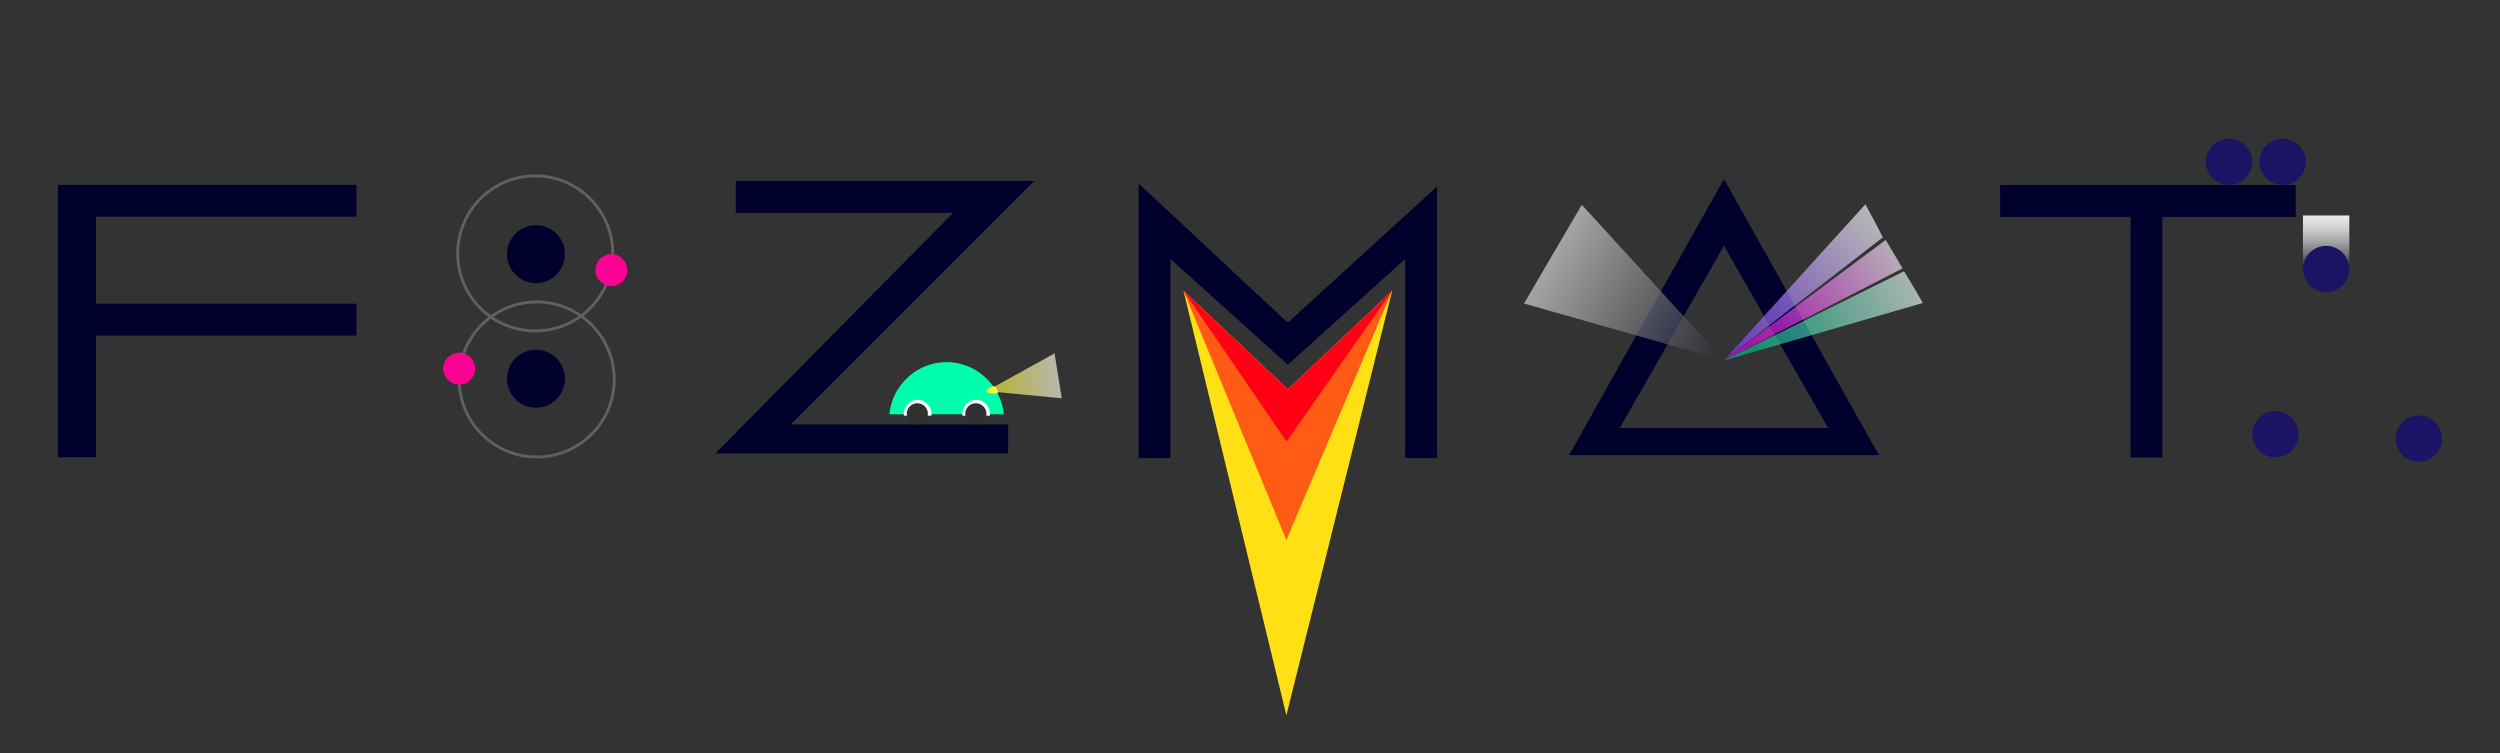 <?xml version="1.0" encoding="utf-8"?>
<!-- Generator: Adobe Illustrator 24.1.0, SVG Export Plug-In . SVG Version: 6.00 Build 0)  -->
<svg version="1.1" id="Слой_1" xmlns="http://www.w3.org/2000/svg" xmlns:xlink="http://www.w3.org/1999/xlink" x="0px" y="0px"
	 viewBox="0 0 1725.4 519.9" style="enable-background:new 0 0 1725.4 519.9;" xml:space="preserve">
<rect x="0" y="0" width="1725.4" height="519.9" fill="#333333" stroke="none"/>
<style type="text/css">
	.st0{fill:#00002D;}
	.st1{fill:none;stroke:#606060;stroke-width:2;stroke-miterlimit:10;}
	.st2{fill:#FF0094;}
	.st3{fill:#00FFAC;}
	.st4{fill:#FFFFFF;}
	.st5{fill:#303030;}
	.st6{fill:#FFF63F;}
	.st7{opacity:0.65;fill:url(#SVGID_1_);enable-background:new    ;}
	.st8{fill:#FFE015;}
	.st9{fill:#FF5B15;}
	.st10{fill:#FF0015;}
	.st11{opacity:0.65;fill:url(#SVGID_2_);enable-background:new    ;}
	.st12{opacity:0.65;fill:url(#SVGID_3_);enable-background:new    ;}
	.st13{opacity:0.65;fill:url(#SVGID_4_);enable-background:new    ;}
	.st14{opacity:0.65;fill:url(#SVGID_5_);enable-background:new    ;}
	.st15{fill:#1B1464;}
	.st16{fill:url(#SVGID_6_);}
	.st17{opacity:0.5;fill:#323232;enable-background:new    ;}
</style>
<g>
	<g>
		<circle class="st0" cx="369.9" cy="175.4" r="20"/>
		<circle class="st0" cx="369.9" cy="261.4" r="20"/>
		<circle class="st1" cx="369.4" cy="174.9" r="53.5"/>
		<circle class="st1" cx="370.4" cy="261.9" r="53.5"/>
		<circle class="st2" cx="421.9" cy="186.4" r="11"/>
		<circle class="st2" cx="316.9" cy="254.4" r="11"/>
	</g>
	<g>
		<path class="st0" d="M507.8,146.9v-22c68.7,0,137.3,0,206,0c-56,56-112,112-168,168h150v20h-202c54.7-55.3,109.3-110.7,164-166
			C607.8,146.9,557.8,146.9,507.8,146.9z"/>
		<path class="st3" d="M613.8,285.9c2-20.5,19.6-36.3,40-36c20,0.3,37,15.8,39,36c-21.9,0-43.7,0-65.6,0
			C622.7,285.9,618.3,285.9,613.8,285.9z"/>
		<path class="st4" d="M623.8,286.9c-0.7-5.9,4-11,9.5-11s10.2,5.1,9.5,11C636.5,286.9,630.1,286.9,623.8,286.9z"/>
		<path class="st4" d="M664.2,286.9c-0.7-5.9,4-11,9.5-11s10.2,5.1,9.5,11C676.9,286.9,670.6,286.9,664.2,286.9z"/>
		<circle class="st5" cx="633.1" cy="285.6" r="7.3"/>
		<circle class="st5" cx="673.5" cy="285.6" r="7.3"/>
		<path class="st3" d="M621.8,285.9"/>
		<path class="st6" d="M686.8,266.9c-1.8-1.2-6.3,1.5-6,3c0.3,1.7,7.3,2.4,8,1c0.2-0.4-0.1-0.9-0.6-2
			C687.8,268.1,687.4,267.3,686.8,266.9z"/>
		
			<linearGradient id="SVGID_1_" gradientUnits="userSpaceOnUse" x1="797.722" y1="372.744" x2="855.759" y2="396.338" gradientTransform="matrix(-0.959 -0.285 -0.285 0.959 1610.105 128.453)">
			<stop  offset="6.551788e-02" style="stop-color:#FFFFFF"/>
			<stop  offset="0.833" style="stop-color:#FFF63F"/>
		</linearGradient>
		<path class="st7" d="M732.8,274.9c-17.3-1.7-34.7-3.3-52-5c15.7-8.7,31.3-17.3,47-26C729.5,254.2,731.1,264.6,732.8,274.9z"/>
	</g>
	<g>
		<path class="st0" d="M785.8,316.2c7.3,0,14.7,0,22,0V178.7l81,73l81-73v137.4h22V128.7l-103,94c-34.7-32-68.3-64-103-96
			C785.8,194.7,785.8,248.2,785.8,316.2z"/>
		<path class="st8" d="M816.8,200.7c23.7,97.7,47.3,195.3,71,293c24.3-97.7,48.7-195.3,73-293c-24,22.7-48,45.3-72,68
			C864.8,246,840.8,223.4,816.8,200.7z"/>
		<path class="st9" d="M816.8,200.7c23.7,57.3,47.3,114.7,71,172c24.3-57.3,48.7-114.7,73-172c-24,22.7-48,45.3-72,68
			C864.8,246,840.8,223.4,816.8,200.7z"/>
		<path class="st10" d="M816.8,200.7c23.7,34.7,47.4,69.3,71.1,104c24.3-34.7,48.6-69.3,72.9-104c-24,22.7-48,45.3-72,68
			C864.8,246,840.8,223.4,816.8,200.7z"/>
	</g>
	<g>
		<path class="st0" d="M1189.8,123.6c35.7,63.5,71.2,127,106.9,190.5c-71.2,0-142.5,0-213.7,0
			C1118.5,250.6,1154.1,187.1,1189.8,123.6z M1117.9,295.4c47.9,0,95.9,0,143.8,0c-24-41.9-47.9-83.9-71.9-125.8
			C1165.8,211.6,1141.9,253.5,1117.9,295.4z"/>
		<linearGradient id="SVGID_2_" gradientUnits="userSpaceOnUse" x1="1052.146" y1="163.912" x2="1205.48" y2="254.305">
			<stop  offset="0" style="stop-color:#FFFFFF"/>
			<stop  offset="1" style="stop-color:#101019"/>
		</linearGradient>
		<path class="st11" d="M1051.8,209.5c46,13.1,92,26.1,138,39.2c-32.7-35.8-65.4-71.6-98.1-107.4L1051.8,209.5z"/>
		
			<linearGradient id="SVGID_3_" gradientUnits="userSpaceOnUse" x1="244.872" y1="138.25" x2="374.668" y2="258.72" gradientTransform="matrix(-1 0 0 1 1553.605 0)">
			<stop  offset="9.463927e-02" style="stop-color:#FFFFFF"/>
			<stop  offset="0.891" style="stop-color:#7F35FF"/>
		</linearGradient>
		<path class="st12" d="M1299.5,163.8c-36.6,28.3-73.2,56.7-109.8,85c32.5-36,65.2-71.9,97.7-107.8
			C1291.6,148.5,1295.6,156.2,1299.5,163.8z"/>
		
			<linearGradient id="SVGID_4_" gradientUnits="userSpaceOnUse" x1="224.183" y1="161.431" x2="368.115" y2="252.632" gradientTransform="matrix(-1 0 0 1 1553.605 0)">
			<stop  offset="9.252954e-02" style="stop-color:#FFFFFF"/>
			<stop  offset="0.838" style="stop-color:#E200E9"/>
		</linearGradient>
		<path class="st13" d="M1313.1,185.2c-41.1,21.2-82.3,42.3-123.4,63.5c37.2-27.7,74.5-55.4,111.7-83.1
			C1305.4,172.2,1309.3,178.7,1313.1,185.2z"/>
		
			<linearGradient id="SVGID_5_" gradientUnits="userSpaceOnUse" x1="210.575" y1="188.977" x2="371.612" y2="254.446" gradientTransform="matrix(-1 0 0 1 1553.605 0)">
			<stop  offset="6.551788e-02" style="stop-color:#FFFFFF"/>
			<stop  offset="0.832" style="stop-color:#00BF8C"/>
		</linearGradient>
		<path class="st14" d="M1327.1,209.1c-45.8,13.3-91.6,26.4-137.4,39.7c41.5-20.5,82.9-41.1,124.4-61.6
			C1318.5,194.4,1322.9,201.8,1327.1,209.1z"/>
	</g>
	<g>
		<polygon class="st0" points="1380.4,149.7 1380.4,127.7 1584.4,127.7 1584.4,149.7 1492.4,149.7 1492.4,315.7 1470.4,315.7 
			1470.4,149.7 		"/>
		<circle class="st15" cx="1538.4" cy="111.7" r="16"/>
		<circle class="st15" cx="1575.4" cy="111.7" r="16"/>
		<linearGradient id="SVGID_6_" gradientUnits="userSpaceOnUse" x1="1605.433" y1="188.049" x2="1605.389" y2="140.758">
			<stop  offset="0" style="stop-color:#101019"/>
			<stop  offset="8.791387e-03" style="stop-color:#14141C"/>
			<stop  offset="0.162" style="stop-color:#4E4E54"/>
			<stop  offset="0.316" style="stop-color:#808084"/>
			<stop  offset="0.465" style="stop-color:#A9A9AC"/>
			<stop  offset="0.611" style="stop-color:#C9C9CA"/>
			<stop  offset="0.751" style="stop-color:#E0E0E0"/>
			<stop  offset="0.883" style="stop-color:#EDEDEE"/>
			<stop  offset="1" style="stop-color:#F2F2F2"/>
		</linearGradient>
		<rect x="1589.4" y="148.7" class="st16" width="32" height="37"/>
		<circle class="st15" cx="1605.4" cy="185.7" r="16"/>
		<circle class="st15" cx="1570.4" cy="299.7" r="16"/>
		<circle class="st15" cx="1669.4" cy="302.7" r="16"/>
	</g>
	<path class="st0" d="M40,127.6c68.7,0,137.3,0,206,0v22H66.3v60H246v22H66.3c0,28,0,56,0,84c-8.8,0-17.6,0-26.3,0
		C40,252.9,40,190.3,40,127.6z"/>
	<path class="st17" d="M46.7,73.6l179.4-0.1l-27.8,27.9c-2.1,2.1-2,5.4,0,7.4c2.1,2.1,5.4,2.1,7.4,0l36.8-36.9c2.1-2.1,2-5.4,0-7.4
		l-36.9-36.8c-1-1-2.4-1.5-3.7-1.5c-1.3,0-2.7,0.5-3.7,1.5c-2.1,2.1-2,5.4,0,7.4l27.9,27.8C198.6,63,73.7,63,46.1,63.1
		c-2.7,0.3-4.7,2.6-4.7,5.2C41.4,71.1,43.7,73.5,46.7,73.6z"/>
</g>
</svg>
